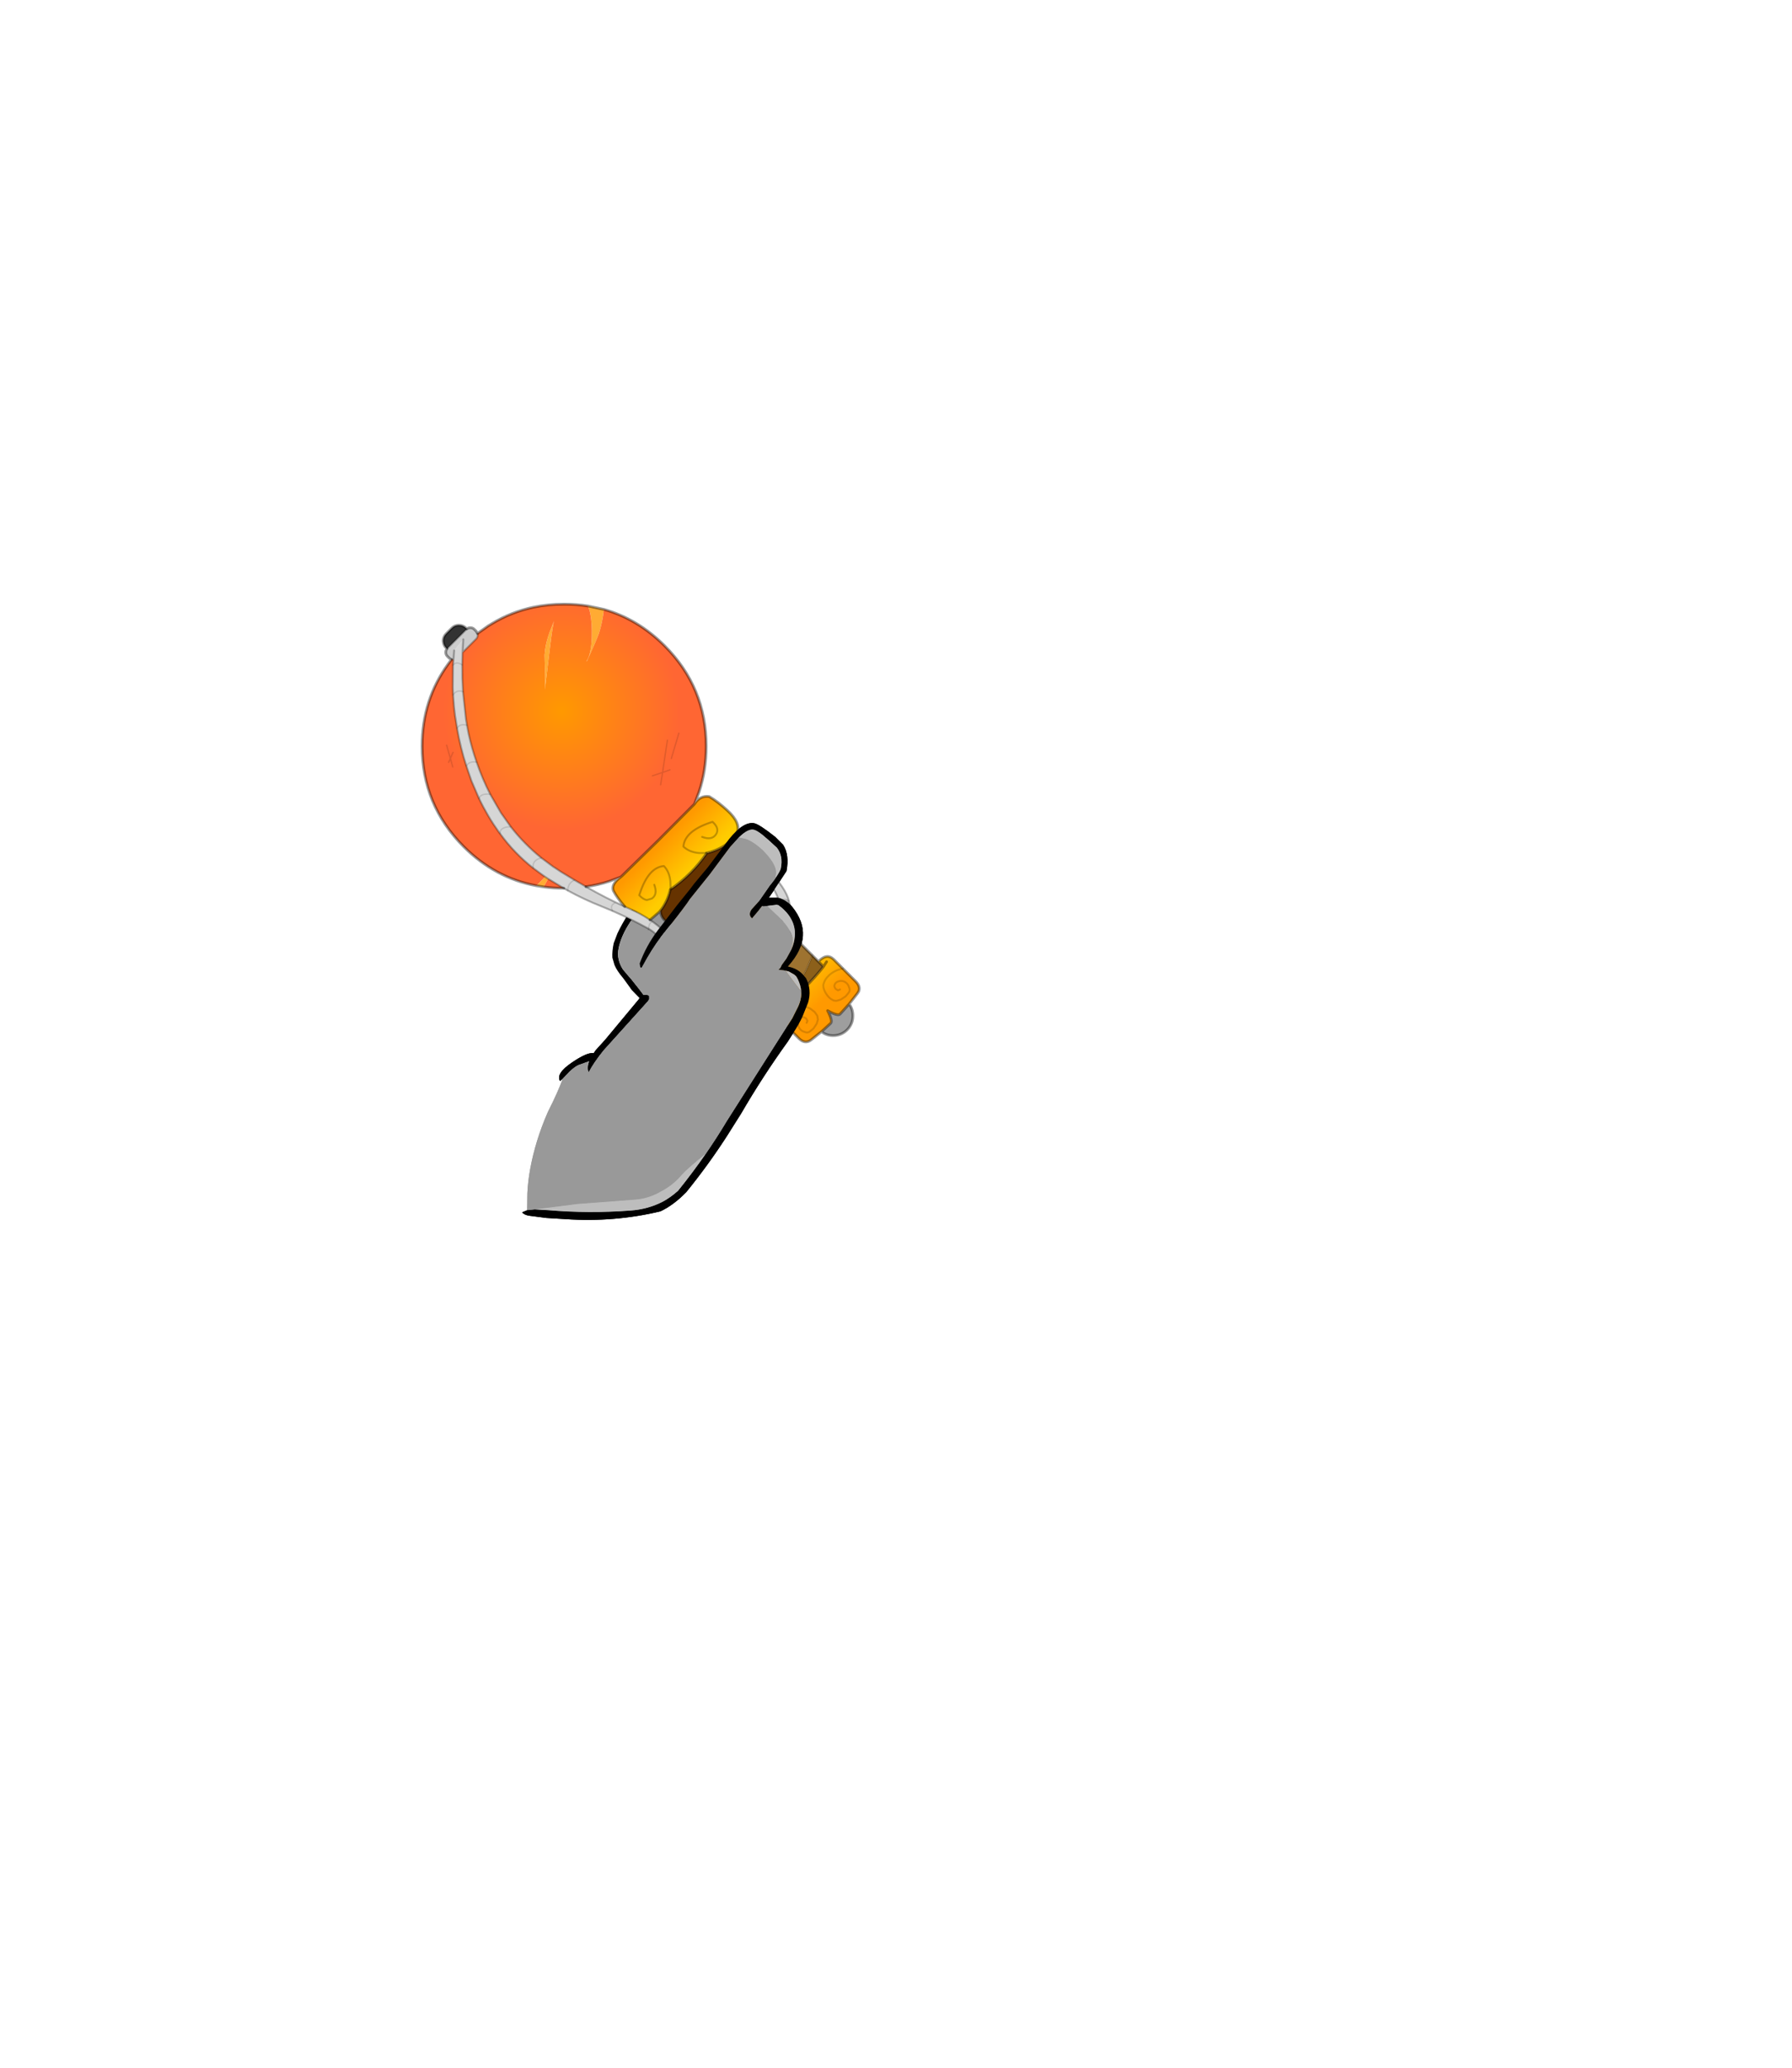 <?xml version="1.0" encoding="UTF-8" standalone="no"?>
<svg xmlns:xlink="http://www.w3.org/1999/xlink" height="531.5px" width="460.6px" xmlns="http://www.w3.org/2000/svg">
  <g transform="matrix(1.0, 0.0, 0.0, 1.0, 193.65, 334.05)">
    <use height="102.0" transform="matrix(1.0, 0.0, 0.0, 1.0, -59.45, -122.5)" width="73.9" xlink:href="#shape0"/>
    <use height="207.5" transform="matrix(0.496, -0.496, 0.496, 0.496, -104.571, -146.05)" width="105.1" xlink:href="#shape1"/>
    <use height="102.0" transform="matrix(1.0, 0.0, 0.0, 1.0, -59.45, -122.5)" width="73.9" xlink:href="#shape2"/>
  </g>
  <defs>
    <g id="shape0" transform="matrix(1.0, 0.0, 0.0, 1.0, 59.45, 122.5)">
      <path d="M-3.75 -118.8 Q-1.4 -121.1 0.05 -120.8 0.75 -120.7 2.3 -119.5 L4.05 -118.0 6.05 -116.15 Q7.7 -114.05 7.05 -110.85 6.95 -110.2 5.5 -108.1 6.0 -109.4 5.75 -110.55 5.3 -112.55 2.5 -115.45 -0.25 -117.95 -2.1 -118.45 L-3.75 -118.8 M3.55 -101.2 L4.3 -101.3 5.95 -101.5 6.45 -101.4 Q12.65 -96.75 9.75 -90.0 L10.1 -91.9 Q10.3 -94.75 6.4 -98.5 L3.55 -101.2 M8.25 -84.55 L9.1 -84.35 10.5 -83.55 11.0 -83.1 11.4 -82.4 Q12.2 -80.75 12.3 -79.15 L11.4 -80.35 8.25 -84.55 M-12.2 -37.55 Q-15.6 -32.65 -19.35 -28.0 -21.35 -26.2 -23.45 -25.1 -27.25 -23.2 -31.6 -22.9 -42.25 -22.1 -52.8 -23.0 L-55.4 -23.15 -56.2 -23.2 -45.2 -24.6 -29.95 -25.75 Q-26.7 -26.1 -23.7 -27.85 -20.7 -29.4 -18.5 -32.0 -16.85 -33.85 -12.2 -37.55" fill="#bdbdbd" fill-rule="evenodd" stroke="none"/>
      <path d="M-49.0 -56.8 L-49.7 -56.2 Q-50.85 -58.1 -46.65 -60.95 -42.7 -63.65 -41.1 -63.35 L-41.05 -63.35 -40.55 -64.1 -38.15 -66.75 -29.5 -77.15 -29.25 -77.55 -31.25 -79.6 -33.45 -82.6 Q-35.1 -84.55 -35.7 -86.0 L-36.25 -87.9 Q-36.35 -89.6 -35.9 -91.65 L-34.95 -94.15 Q-32.45 -99.35 -29.2 -103.05 -25.4 -107.3 -22.6 -106.8 L-19.4 -105.0 -17.7 -103.85 -15.2 -106.95 -11.7 -111.15 -6.2 -118.45 Q-2.55 -122.95 0.2 -122.45 1.5 -122.2 5.6 -118.95 L7.65 -116.9 Q9.3 -114.3 8.5 -110.15 L4.85 -104.6 3.95 -103.3 6.3 -103.3 6.8 -103.2 Q8.75 -102.5 9.95 -101.0 16.0 -93.55 8.95 -85.75 L8.9 -85.6 Q11.05 -85.2 12.5 -83.8 L13.5 -82.65 Q15.05 -79.7 14.05 -76.35 L13.95 -76.1 13.15 -74.1 Q12.35 -71.9 10.75 -69.35 L8.85 -66.35 Q2.4 -57.4 -3.15 -47.85 L-6.9 -41.9 Q-11.65 -34.55 -17.25 -27.65 -20.5 -24.3 -23.9 -22.7 -35.8 -19.85 -48.25 -20.7 L-53.2 -21.0 -57.8 -21.6 Q-59.0 -21.85 -59.45 -22.45 L-58.6 -22.8 Q-58.4 -22.85 -58.15 -23.0 L-56.2 -23.2 -55.4 -23.15 -52.8 -23.0 Q-42.25 -22.1 -31.6 -22.9 -27.25 -23.2 -23.45 -25.1 -21.35 -26.2 -19.35 -28.0 -15.6 -32.65 -12.2 -37.55 -9.4 -41.6 -6.8 -45.95 L5.15 -64.75 10.0 -72.35 11.05 -74.45 Q12.4 -76.85 12.3 -79.15 12.2 -80.75 11.4 -82.4 L11.0 -83.1 10.5 -83.55 9.1 -84.35 8.25 -84.55 7.75 -84.65 6.45 -84.8 6.95 -85.3 7.3 -86.05 8.5 -87.7 9.75 -90.0 Q12.65 -96.75 6.45 -101.4 L5.95 -101.5 4.3 -101.3 3.55 -101.2 2.55 -101.1 2.25 -101.2 1.25 -99.9 -0.35 -98.0 Q-1.45 -98.9 -0.45 -100.35 L1.5 -102.5 4.1 -106.25 5.5 -108.1 Q6.95 -110.2 7.05 -110.85 7.7 -114.05 6.05 -116.15 L4.05 -118.0 2.3 -119.5 Q0.75 -120.7 0.05 -120.8 -1.4 -121.1 -3.75 -118.8 L-5.95 -116.4 -11.2 -109.35 -16.3 -103.0 -18.9 -99.25 Q-20.35 -97.2 -22.0 -97.0 -21.8 -98.25 -20.45 -100.05 L-18.45 -102.75 -19.6 -103.55 Q-21.45 -104.8 -22.65 -105.0 -24.1 -105.25 -25.45 -104.3 -26.95 -103.3 -29.1 -100.6 L-31.6 -97.15 Q-34.05 -93.45 -34.65 -90.25 -35.2 -87.5 -33.55 -84.9 L-31.45 -82.4 -29.5 -79.95 -28.25 -78.3 -27.5 -78.35 -27.1 -78.25 -26.85 -78.15 -26.8 -77.85 -26.8 -77.25 -27.1 -76.75 -38.5 -64.1 Q-41.05 -60.95 -42.35 -58.45 -42.85 -59.6 -42.2 -61.3 L-45.0 -60.3 Q-45.9 -59.9 -47.3 -58.6 L-49.0 -56.8" fill="#000000" fill-rule="evenodd" stroke="none"/>
      <path d="M-58.15 -23.0 L-58.1 -27.35 Q-57.95 -30.45 -57.4 -33.45 -56.05 -40.9 -52.85 -48.2 -50.2 -53.45 -49.0 -56.8 L-47.3 -58.6 Q-45.9 -59.9 -45.0 -60.3 L-42.2 -61.3 Q-42.85 -59.6 -42.35 -58.45 -41.05 -60.95 -38.5 -64.1 L-27.1 -76.75 -26.8 -77.25 -26.8 -77.85 -26.85 -78.15 -27.1 -78.25 -27.5 -78.35 -28.25 -78.3 -29.5 -79.95 -31.45 -82.4 -33.55 -84.9 Q-35.2 -87.5 -34.65 -90.25 -34.05 -93.45 -31.6 -97.15 L-29.1 -100.6 Q-26.95 -103.3 -25.45 -104.3 -24.1 -105.25 -22.65 -105.0 -21.45 -104.8 -19.6 -103.55 L-18.45 -102.75 -20.45 -100.05 Q-21.8 -98.25 -22.0 -97.0 -20.35 -97.2 -18.9 -99.25 L-16.3 -103.0 -11.2 -109.35 -5.95 -116.4 -3.75 -118.8 -2.1 -118.45 Q-0.25 -117.95 2.5 -115.45 5.3 -112.55 5.75 -110.55 6.0 -109.4 5.5 -108.1 L4.1 -106.25 1.5 -102.5 -0.45 -100.35 Q-1.45 -98.9 -0.35 -98.0 L1.25 -99.9 2.25 -101.2 2.55 -101.1 3.55 -101.2 6.4 -98.5 Q10.3 -94.75 10.1 -91.9 L9.75 -90.0 8.5 -87.7 7.3 -86.05 6.95 -85.3 6.45 -84.8 7.75 -84.65 8.25 -84.55 11.4 -80.35 12.3 -79.15 Q12.4 -76.85 11.05 -74.45 L10.0 -72.35 5.15 -64.75 -6.8 -45.95 Q-9.4 -41.6 -12.2 -37.55 -16.85 -33.85 -18.5 -32.0 -20.7 -29.4 -23.7 -27.85 -26.7 -26.1 -29.95 -25.75 L-45.2 -24.6 -56.2 -23.2 -58.15 -23.0" fill="#999999" fill-rule="evenodd" stroke="none"/>
    </g>
    <g id="shape1" transform="matrix(1.0, 0.0, 0.0, 1.0, 44.95, 103.75)">
      <path d="M1.35 -94.65 L3.9 -96.85 8.95 -97.35 9.15 -97.35 5.55 -94.15 2.25 -91.0 -1.15 -87.55 -4.45 -83.9 -10.8 -76.05 -12.15 -74.15 -13.95 -71.5 Q-16.9 -66.9 -19.2 -62.1 -22.05 -56.3 -24.0 -50.25 L-26.05 -42.65 -27.1 -36.5 Q-28.1 -28.6 -27.25 -20.55 L-26.45 -15.0 -26.4 -14.9 -25.75 -11.7 -24.4 -6.2 -23.15 -1.5 Q-20.9 6.75 -18.25 13.7 L-17.35 16.05 Q-15.95 19.65 -15.15 23.7 L-14.95 24.75 Q-14.25 29.25 -14.35 34.3 L-14.45 40.3 -14.3 51.35 Q-14.2 54.25 -13.3 56.6 -12.45 58.9 -10.8 60.65 L-9.4 61.9 Q-7.05 63.7 -4.25 64.5 -6.4 65.05 -6.0 68.1 L-8.9 66.35 -10.8 64.7 Q-14.3 61.25 -15.6 56.45 L-15.95 54.9 Q-17.35 47.3 -17.55 39.6 -17.65 34.9 -17.35 30.2 -17.2 27.9 -17.8 25.7 L-17.9 25.35 Q-19.9 18.4 -22.55 11.65 L-24.25 7.55 Q-26.95 1.3 -28.85 -5.2 L-28.2 -5.75 Q-26.6 -6.95 -24.4 -6.2 -26.6 -6.95 -28.2 -5.75 L-28.85 -5.2 -29.3 -6.85 -30.9 -13.35 -31.15 -14.65 -31.35 -15.65 -32.0 -19.95 Q-33.05 -28.75 -31.65 -37.55 L-31.6 -38.05 Q-30.4 -45.25 -28.0 -52.05 -26.2 -53.0 -24.0 -50.25 -26.2 -53.0 -28.0 -52.05 L-25.4 -58.6 -22.85 -63.8 Q-19.6 -70.15 -15.5 -75.95 L-12.7 -79.8 -10.8 -82.2 -7.9 -85.6 Q-5.6 -86.15 -4.45 -83.9 -5.6 -86.15 -7.9 -85.6 L-6.1 -87.55 -0.2 -93.35 1.35 -94.65 M26.1 24.05 L26.5 25.45 25.95 25.35 25.1 24.0 26.1 24.05 M28.3 39.1 Q28.6 48.85 26.3 53.75 L25.85 54.6 Q25.15 52.45 23.1 52.4 25.8 47.05 25.8 40.35 L25.8 39.9 Q27.05 38.15 28.3 39.1 M-12.15 -74.15 Q-13.5 -76.5 -15.5 -75.95 -13.5 -76.5 -12.15 -74.15 M-27.1 -36.5 Q-29.95 -39.3 -31.65 -37.55 -29.95 -39.3 -27.1 -36.5 M-19.2 -62.1 Q-20.7 -64.3 -22.85 -63.8 -20.7 -64.3 -19.2 -62.1 M-19.95 10.2 Q-21.85 9.55 -22.55 11.65 -21.85 9.55 -19.95 10.2 M-27.25 -20.55 Q-30.4 -22.35 -32.0 -19.95 -30.4 -22.35 -27.25 -20.55 M-13.3 56.6 Q-14.6 55.45 -15.6 56.45 -14.6 55.45 -13.3 56.6 M-17.55 39.6 Q-16.0 38.55 -14.45 40.3 -16.0 38.55 -17.55 39.6 M-14.95 24.75 Q-16.4 24.2 -17.8 25.7 -16.4 24.2 -14.95 24.75 M-0.2 -93.35 Q1.75 -93.6 2.25 -91.0 1.75 -93.6 -0.2 -93.35" fill="#d6d6d6" fill-rule="evenodd" stroke="none"/>
      <path d="M2.5 -99.15 L2.65 -99.15 12.6 -99.15 12.75 -99.15 Q13.45 -99.1 14.0 -98.55 14.6 -97.95 14.6 -97.15 L14.6 -96.15 14.35 -95.2 14.0 -94.75 Q13.4 -94.15 12.6 -94.15 L5.55 -94.15 9.15 -97.35 8.95 -97.35 3.9 -96.85 1.35 -94.65 1.25 -94.75 0.9 -95.2 Q0.65 -95.65 0.65 -96.15 L0.65 -97.15 Q0.65 -97.95 1.25 -98.55 1.8 -99.1 2.5 -99.15" fill="#cccccc" fill-rule="evenodd" stroke="none"/>
      <path d="M-26.45 -15.0 L-26.0 -15.1 -26.4 -14.9 -26.45 -15.0" fill="#a84141" fill-rule="evenodd" stroke="none"/>
      <path d="M-2.8 34.9 L-5.9 33.65 Q-9.55 31.95 -10.8 29.75 -11.45 28.6 -11.45 27.35 -11.45 26.1 -10.8 25.0 L-10.1 24.0 Q-6.0 23.55 -2.0 21.1 7.45 22.85 16.9 21.1 20.5 23.3 24.15 23.9 L25.1 24.0 25.95 25.35 Q26.4 26.3 26.4 27.35 26.4 29.35 24.75 31.05 23.4 32.45 20.85 33.65 L17.7 34.9 Q12.6 32.85 6.9 32.75 1.15 32.65 -2.8 34.9" fill="#663300" fill-rule="evenodd" stroke="none"/>
      <path d="M17.7 74.85 L17.7 78.15 17.7 80.75 17.5 80.8 17.4 80.8 Q7.55 81.9 -2.4 80.8 L-2.8 80.75 -2.8 79.35 Q8.6 79.55 17.7 74.85 M-2.8 44.25 L-2.8 34.9 Q1.15 32.65 6.9 32.75 12.6 32.85 17.7 34.9 L17.7 42.1 Q10.45 44.55 3.25 44.65 L3.0 44.65 -2.8 44.25" fill="#8c601a" fill-rule="evenodd" stroke="none"/>
      <path d="M17.7 69.25 L17.7 74.85 Q8.6 79.55 -2.8 79.35 L-2.8 78.0 -2.8 65.6 Q7.85 69.65 17.7 69.25 M-2.8 58.0 L-2.8 44.25 3.0 44.65 3.25 44.65 Q10.45 44.55 17.7 42.1 L17.7 48.35 Q10.9 47.75 3.25 44.65 10.9 47.75 17.7 48.35 L17.7 53.25 Q8.75 57.45 -2.8 58.0" fill="#9e7330" fill-rule="evenodd" stroke="none"/>
      <path d="M17.7 63.75 L17.7 69.25 Q7.85 69.65 -2.8 65.6 L-2.8 58.0 Q8.75 57.45 17.7 53.25 L17.7 59.35 17.7 63.75" fill="#af8747" fill-rule="evenodd" stroke="none"/>
      <path d="M14.65 97.1 Q14.3 99.4 12.55 101.1 10.45 103.25 7.45 103.25 4.45 103.25 2.3 101.1 0.6 99.4 0.3 97.1 L4.85 97.3 Q6.05 97.3 7.35 93.25 8.5 97.35 9.7 97.35 L14.55 97.1 14.65 97.1" fill="#9e9e9e" fill-rule="evenodd" stroke="none"/>
      <path d="M12.75 -99.15 L12.6 -99.15 2.65 -99.15 2.5 -99.15 2.5 -99.6 Q2.5 -100.7 3.1 -101.6 L3.55 -102.2 Q4.65 -103.25 6.15 -103.25 L9.1 -103.25 Q10.6 -103.25 11.65 -102.2 L12.15 -101.6 Q12.75 -100.7 12.75 -99.6 L12.75 -99.15" fill="#333333" fill-rule="evenodd" stroke="none"/>
      <path d="M26.5 25.45 Q27.95 31.25 28.25 38.3 L28.3 39.1 Q27.05 38.15 25.8 39.9 25.75 35.8 24.75 31.05 26.4 29.35 26.4 27.35 26.4 26.3 25.95 25.35 L26.5 25.45 M25.85 54.6 Q23.65 58.5 17.7 63.75 L17.7 59.35 Q21.1 56.2 23.1 52.4 25.15 52.45 25.85 54.6 M-4.25 64.5 L-2.9 64.8 -2.9 68.7 Q-4.4 68.75 -6.0 68.1 -6.4 65.05 -4.25 64.5" fill="#b5b5b5" fill-rule="evenodd" stroke="none"/>
      <path d="M53.35 -68.7 Q49.7 -65.75 45.8 -63.75 44.2 -62.95 35.5 -59.65 L35.5 -59.8 Q39.1 -60.55 44.75 -66.35 48.85 -70.6 50.1 -73.7 L53.35 -68.7 M37.5 -78.65 Q36.05 -77.95 29.0 -72.4 L17.2 -63.15 Q19.75 -65.3 24.2 -70.2 L26.2 -72.3 27.9 -73.65 Q30.15 -75.35 33.45 -76.9 L37.5 -78.65 M-35.75 -14.6 L-31.15 -14.65 -30.9 -13.35 Q-32.7 -12.8 -34.15 -12.4 L-35.75 -14.6" fill="#ffab33" fill-rule="evenodd" stroke="none"/>
      <path d="M0.9 -95.2 L1.25 -94.75 1.35 -94.65 -0.2 -93.35 -6.1 -87.55 -7.9 -85.6 -10.8 -82.2 -12.7 -79.8 -15.5 -75.95 Q-19.6 -70.15 -22.85 -63.8 L-25.4 -58.6 -28.0 -52.05 Q-30.4 -45.25 -31.6 -38.05 L-31.65 -37.55 Q-33.05 -28.75 -32.0 -19.95 L-31.35 -15.65 -31.15 -14.65 -35.75 -14.6 Q-44.45 -27.3 -44.45 -43.55 -44.45 -65.1 -29.2 -80.35 -17.15 -92.4 -1.1 -94.9 L0.9 -95.2 M5.55 -94.15 L12.6 -94.15 Q13.4 -94.15 14.0 -94.75 L14.35 -95.2 19.1 -94.4 20.7 -94.0 Q28.65 -92.05 35.6 -87.55 40.2 -84.55 44.4 -80.35 47.6 -77.15 50.1 -73.7 48.85 -70.6 44.75 -66.35 39.1 -60.55 35.5 -59.8 L35.5 -59.65 Q44.2 -62.95 45.8 -63.75 49.7 -65.75 53.35 -68.7 59.65 -57.45 59.65 -43.55 59.65 -22.0 44.4 -6.75 38.1 -0.45 30.7 3.25 L26.35 5.2 7.45 5.25 -10.8 5.05 -11.65 5.0 -15.7 3.15 Q-19.6 1.2 -23.15 -1.5 L-24.4 -6.2 -25.75 -11.7 -26.4 -14.9 -26.0 -15.1 -26.45 -15.0 -27.25 -20.55 Q-28.1 -28.6 -27.1 -36.5 L-26.05 -42.65 -24.0 -50.25 Q-22.05 -56.3 -19.2 -62.1 -16.9 -66.9 -13.95 -71.5 L-12.15 -74.15 -10.8 -76.05 -4.45 -83.9 -1.15 -87.55 2.25 -91.0 5.55 -94.15 M37.5 -78.65 L33.45 -76.9 Q30.15 -75.35 27.9 -73.65 L26.2 -72.3 24.2 -70.2 Q19.75 -65.3 17.2 -63.15 L29.0 -72.4 Q36.05 -77.95 37.5 -78.65 M40.7 -17.2 L32.2 -12.6 40.7 -17.2 M28.9 -10.0 L26.3 -11.25 35.9 -18.35 26.3 -11.25 28.9 -10.0 M22.8 -13.0 L26.3 -11.25 22.6 -8.55 26.3 -11.25 22.8 -13.0 M-26.65 -67.05 L-25.05 -69.85 -22.8 -70.75 -25.05 -69.85 -26.65 -67.05 M-22.6 -74.25 L-25.05 -69.85 -26.5 -69.3 -25.05 -69.85 -22.6 -74.25 M-34.15 -12.4 Q-32.7 -12.8 -30.9 -13.35 L-29.3 -6.85 Q-32.0 -9.55 -34.15 -12.4" fill="url(#gradient0)" fill-rule="evenodd" stroke="none"/>
      <path d="M-11.65 5.0 L-10.8 5.05 7.45 5.25 26.35 5.2 Q30.15 4.35 32.15 7.1 33.05 10.55 33.25 15.35 33.55 22.3 29.85 23.75 L26.1 24.05 25.1 24.0 24.15 23.9 Q20.5 23.3 16.9 21.1 7.45 22.85 -2.0 21.1 -6.0 23.55 -10.1 24.0 L-10.8 24.05 -14.95 23.75 -15.15 23.7 Q-15.95 19.65 -17.35 16.05 L-18.25 13.7 Q-18.0 9.6 -17.1 6.65 -16.05 4.35 -11.65 5.0 M19.85 15.7 Q21.4 19.15 24.05 18.65 26.65 18.15 26.45 14.5 17.0 9.55 12.5 13.35 12.55 16.3 14.85 19.05 L16.8 21.0 14.85 19.05 Q12.55 16.3 12.5 13.35 17.0 9.55 26.45 14.5 26.65 18.15 24.05 18.65 21.4 19.15 19.85 15.7 M16.8 21.0 L16.9 21.1 16.8 21.0 M-4.95 15.7 Q-6.5 19.15 -9.15 18.65 L-10.8 17.75 Q-11.65 16.65 -11.55 14.5 L-10.8 14.15 Q-1.9 9.7 2.4 13.35 2.35 16.3 0.05 19.05 L-1.45 20.65 -2.0 21.1 -1.45 20.65 0.05 19.05 Q2.35 16.3 2.4 13.35 -1.9 9.7 -10.8 14.15 L-11.55 14.5 Q-11.65 16.65 -10.8 17.75 L-9.15 18.65 Q-6.5 19.15 -4.95 15.7" fill="url(#gradient1)" fill-rule="evenodd" stroke="none"/>
      <path d="M17.7 78.15 Q22.1 78.0 22.2 81.5 L22.2 86.3 22.2 92.95 Q22.2 95.5 20.4 96.3 L19.5 96.5 14.65 97.1 14.55 97.1 9.7 97.35 Q8.5 97.35 7.35 93.25 6.05 97.3 4.85 97.3 L0.3 97.1 -0.05 97.05 -4.45 96.55 Q-7.3 96.2 -7.3 92.95 L-7.3 86.3 -7.3 81.5 Q-7.2 78.0 -3.65 78.0 L-2.8 78.0 -2.8 79.35 -2.8 80.75 -2.4 80.8 Q7.55 81.9 17.4 80.8 L17.5 80.8 17.7 80.75 17.7 78.15 M19.75 80.3 L17.7 80.75 19.75 80.3 M-7.3 86.3 Q-4.95 84.55 -2.0 84.45 0.25 84.35 1.95 85.5 L2.45 86.05 3.35 88.05 3.65 90.2 3.35 91.9 2.5 93.05 1.1 93.8 -0.95 94.2 -2.5 94.05 Q-3.45 94.0 -3.95 93.15 L-4.4 92.2 Q-4.75 91.25 -4.45 90.2 -3.95 88.75 -2.45 88.25 -1.45 87.95 -0.65 88.6 L-0.45 88.95 -0.25 89.65 -0.5 90.65 -1.25 90.95 -0.5 90.65 -0.25 89.65 -0.45 88.95 -0.65 88.6 Q-1.45 87.95 -2.45 88.25 -3.95 88.75 -4.45 90.2 -4.75 91.25 -4.4 92.2 L-3.95 93.15 Q-3.45 94.0 -2.5 94.05 L-0.95 94.2 1.1 93.8 2.5 93.05 3.35 91.9 3.65 90.2 3.35 88.05 2.45 86.05 1.95 85.5 Q0.25 84.35 -2.0 84.45 -4.95 84.55 -7.3 86.3 M16.05 90.95 L15.3 90.65 15.05 89.65 15.25 88.95 15.45 88.6 Q16.25 87.95 17.25 88.25 18.75 88.75 19.25 90.2 19.55 91.25 19.2 92.2 L18.75 93.15 Q18.25 94.0 17.3 94.05 L15.75 94.2 13.7 93.8 12.3 93.05 Q11.7 92.55 11.45 91.9 11.15 91.05 11.15 90.2 11.15 89.1 11.45 88.05 11.75 86.95 12.35 86.05 L12.85 85.5 Q14.55 84.35 16.8 84.45 19.75 84.55 22.2 86.3 19.75 84.55 16.8 84.45 14.55 84.35 12.85 85.5 L12.35 86.05 Q11.75 86.95 11.45 88.05 11.15 89.1 11.15 90.2 11.15 91.05 11.45 91.9 11.7 92.55 12.3 93.05 L13.7 93.8 15.75 94.2 17.3 94.05 Q18.25 94.0 18.75 93.15 L19.2 92.2 Q19.55 91.25 19.25 90.2 18.75 88.75 17.25 88.25 16.25 87.95 15.45 88.6 L15.25 88.95 15.05 89.65 15.3 90.65 16.05 90.95 M-4.95 80.35 L-2.8 80.75 -4.95 80.35" fill="url(#gradient2)" fill-rule="evenodd" stroke="none"/>
      <path d="M22.6 -8.55 L26.3 -11.25 22.8 -13.0 M35.9 -18.35 L26.3 -11.25 28.9 -10.0 M32.2 -12.6 L40.7 -17.2 M-17.8 25.7 L-18.15 25.8 M25.95 25.35 L26.5 25.45 M25.8 39.9 Q27.05 38.15 28.3 39.1 M23.1 52.4 Q25.15 52.45 25.85 54.6 M-4.45 -83.9 Q-5.6 -86.15 -7.9 -85.6 M-15.5 -75.95 Q-13.5 -76.5 -12.15 -74.15 M-24.0 -50.25 Q-26.2 -53.0 -28.0 -52.05 M-31.65 -37.55 Q-29.95 -39.3 -27.1 -36.5 M-26.5 -69.3 L-25.05 -69.85 -22.6 -74.25 M-22.8 -70.75 L-25.05 -69.85 -26.65 -67.05 M-22.85 -63.8 Q-20.7 -64.3 -19.2 -62.1 M-24.4 -6.2 Q-26.6 -6.95 -28.2 -5.75 L-28.85 -5.2 M-22.55 11.65 Q-21.85 9.55 -19.95 10.2 M-32.0 -19.95 Q-30.4 -22.35 -27.25 -20.55 M-17.8 25.7 Q-16.4 24.2 -14.95 24.75 M-14.45 40.3 Q-16.0 38.55 -17.55 39.6 M-15.6 56.45 Q-14.6 55.45 -13.3 56.6 M-6.0 68.1 Q-6.4 65.05 -4.25 64.5 M2.25 -91.0 Q1.75 -93.6 -0.2 -93.35" fill="none" stroke="#000000" stroke-linecap="round" stroke-linejoin="round" stroke-opacity="0.122" stroke-width="0.5"/>
      <path d="M12.75 -99.15 L12.6 -99.15 2.65 -99.15 2.5 -99.15 M0.9 -95.2 L1.25 -94.75 1.35 -94.65 3.9 -96.85 M9.15 -97.35 L5.55 -94.15 12.6 -94.15 Q13.4 -94.15 14.0 -94.75 L14.35 -95.2 M5.55 -94.15 L2.25 -91.0 -1.15 -87.55 -4.45 -83.9 -10.8 -76.05 -12.15 -74.15 -13.95 -71.5 Q-16.9 -66.9 -19.2 -62.1 -22.05 -56.3 -24.0 -50.25 L-26.05 -42.65 -27.1 -36.5 Q-28.1 -28.6 -27.25 -20.55 L-26.45 -15.0 -26.4 -14.9 -25.75 -11.7 -24.4 -6.2 -23.15 -1.5 Q-20.9 6.75 -18.25 13.7 L-17.35 16.05 Q-15.95 19.65 -15.15 23.7 L-14.95 24.75 Q-14.25 29.25 -14.35 34.3 L-14.45 40.3 -14.3 51.35 Q-14.2 54.25 -13.3 56.6 -12.45 58.9 -10.8 60.65 L-9.4 61.9 Q-7.05 63.7 -4.25 64.5 L-2.9 64.8 -2.9 68.7 Q-4.4 68.75 -6.0 68.1 L-8.9 66.35 -10.8 64.7 Q-14.3 61.25 -15.6 56.45 L-15.95 54.9 Q-17.35 47.3 -17.55 39.6 -17.65 34.9 -17.35 30.2 -17.2 27.9 -17.8 25.7 L-17.9 25.35 Q-19.9 18.4 -22.55 11.65 L-24.25 7.55 Q-26.95 1.3 -28.85 -5.2 L-29.3 -6.85 -30.9 -13.35 -31.15 -14.65 -31.35 -15.65 -32.0 -19.95 Q-33.05 -28.75 -31.65 -37.55 L-31.6 -38.05 Q-30.4 -45.25 -28.0 -52.05 L-25.4 -58.6 -22.85 -63.8 Q-19.6 -70.15 -15.5 -75.95 L-12.7 -79.8 -10.8 -82.2 -7.9 -85.6 -6.1 -87.55 -0.2 -93.35 1.35 -94.65 M26.1 24.05 L26.5 25.45 Q27.95 31.25 28.25 38.3 L28.3 39.1 Q28.6 48.85 26.3 53.75 L25.85 54.6 Q23.65 58.5 17.7 63.75 M17.7 59.35 Q21.1 56.2 23.1 52.4 25.8 47.05 25.8 40.35 L25.8 39.9 Q25.75 35.8 24.75 31.05" fill="none" stroke="#000000" stroke-linecap="round" stroke-linejoin="round" stroke-opacity="0.302" stroke-width="0.7"/>
      <path d="M2.5 -99.15 Q1.8 -99.1 1.25 -98.55 0.65 -97.95 0.65 -97.15 L0.65 -96.15 Q0.65 -95.65 0.9 -95.2 L-1.1 -94.9 Q-17.15 -92.4 -29.2 -80.35 -44.45 -65.1 -44.45 -43.55 -44.45 -27.3 -35.75 -14.6 L-34.15 -12.4 Q-32.0 -9.55 -29.3 -6.85 M14.35 -95.2 L14.6 -96.15 14.6 -97.15 Q14.6 -97.95 14.0 -98.55 13.45 -99.1 12.75 -99.15 L12.75 -99.6 Q12.75 -100.7 12.15 -101.6 L11.65 -102.2 Q10.6 -103.25 9.1 -103.25 L6.15 -103.25 Q4.65 -103.25 3.55 -102.2 L3.1 -101.6 Q2.5 -100.7 2.5 -99.6 L2.5 -99.15 M53.35 -68.7 L50.1 -73.7 Q47.6 -77.15 44.4 -80.35 40.2 -84.55 35.6 -87.55 28.65 -92.05 20.7 -94.0 L19.1 -94.4 14.35 -95.2 M-23.15 -1.5 Q-19.6 1.2 -15.7 3.15 L-11.65 5.0 -10.8 5.05 7.45 5.25 26.35 5.2 30.7 3.25 Q38.1 -0.45 44.4 -6.75 59.65 -22.0 59.65 -43.55 59.65 -57.45 53.35 -68.7 M26.35 5.2 Q30.15 4.35 32.15 7.1 33.05 10.55 33.25 15.35 33.55 22.3 29.85 23.75 L26.1 24.05 25.1 24.0 25.95 25.35 Q26.4 26.3 26.4 27.35 26.4 29.35 24.75 31.05 23.4 32.45 20.85 33.65 L17.7 34.9 17.7 42.1 17.7 48.35 17.7 53.25 17.7 59.35 17.7 63.75 17.7 69.25 17.7 74.85 17.7 78.15 Q22.1 78.0 22.2 81.5 L22.2 86.3 22.2 92.95 Q22.2 95.5 20.4 96.3 L19.5 96.5 14.65 97.1 Q14.3 99.4 12.55 101.1 10.45 103.25 7.45 103.25 4.45 103.25 2.3 101.1 0.6 99.4 0.3 97.1 L-0.05 97.05 -4.45 96.55 Q-7.3 96.2 -7.3 92.95 L-7.3 86.3 -7.3 81.5 Q-7.2 78.0 -3.65 78.0 L-2.8 78.0 -2.8 65.6 -2.8 58.0 -2.8 44.25 -2.8 34.9 -5.9 33.65 Q-9.55 31.95 -10.8 29.75 -11.45 28.6 -11.45 27.35 -11.45 26.1 -10.8 25.0 L-10.1 24.0 -10.8 24.05 -14.95 23.75 -15.15 23.7 M25.1 24.0 L24.15 23.9 Q20.5 23.3 16.9 21.1 7.45 22.85 -2.0 21.1 -6.0 23.55 -10.1 24.0 M16.9 21.1 L16.8 21.0 M-2.8 34.9 Q1.15 32.65 6.9 32.75 12.6 32.85 17.7 34.9 M17.7 80.75 L19.75 80.3 M-2.8 79.35 L-2.8 80.75 -2.4 80.8 Q7.55 81.9 17.4 80.8 L17.5 80.8 17.7 80.75 17.7 78.15 M14.65 97.1 L14.55 97.1 9.7 97.35 Q8.5 97.35 7.35 93.25 6.05 97.3 4.85 97.3 L0.3 97.1 M-18.25 13.7 Q-18.0 9.6 -17.1 6.65 -16.05 4.35 -11.65 5.0 M-2.8 79.35 L-2.8 78.0 M-2.8 80.75 L-4.95 80.35" fill="none" stroke="#000000" stroke-linecap="round" stroke-linejoin="round" stroke-opacity="0.4" stroke-width="1.0"/>
      <path d="M16.8 21.0 L14.85 19.05 Q12.55 16.3 12.5 13.35 17.0 9.55 26.45 14.5 26.65 18.15 24.05 18.65 21.4 19.15 19.85 15.7 M-2.0 21.1 L-1.45 20.65 0.05 19.05 Q2.35 16.3 2.4 13.35 -1.9 9.7 -10.8 14.15 L-11.55 14.5 Q-11.65 16.65 -10.8 17.75 L-9.15 18.65 Q-6.5 19.15 -4.95 15.7" fill="none" stroke="#000000" stroke-linecap="round" stroke-linejoin="round" stroke-opacity="0.251" stroke-width="0.7"/>
      <path d="M17.7 42.1 Q10.45 44.55 3.25 44.65 10.9 47.75 17.7 48.35 M-2.8 44.25 L3.0 44.65 3.25 44.65 M22.2 86.3 Q19.75 84.55 16.8 84.45 14.55 84.35 12.85 85.5 L12.35 86.05 Q11.75 86.95 11.45 88.05 11.15 89.1 11.15 90.2 11.15 91.05 11.45 91.9 11.7 92.55 12.3 93.05 L13.7 93.8 15.75 94.2 17.3 94.05 Q18.25 94.0 18.75 93.15 L19.2 92.2 Q19.55 91.25 19.25 90.2 18.75 88.75 17.25 88.25 16.25 87.95 15.45 88.6 L15.25 88.95 15.05 89.65 15.3 90.65 16.05 90.95 M-1.25 90.95 L-0.5 90.65 -0.25 89.65 -0.45 88.95 -0.65 88.6 Q-1.45 87.95 -2.45 88.25 -3.95 88.75 -4.45 90.2 -4.75 91.25 -4.4 92.2 L-3.95 93.15 Q-3.45 94.0 -2.5 94.05 L-0.95 94.2 1.1 93.8 2.5 93.05 3.35 91.9 3.65 90.2 3.35 88.05 2.45 86.05 1.95 85.5 Q0.25 84.35 -2.0 84.45 -4.95 84.55 -7.3 86.3 M17.7 53.25 Q8.75 57.45 -2.8 58.0 M17.7 69.25 Q7.85 69.65 -2.8 65.6 M17.7 74.85 Q8.6 79.55 -2.8 79.35" fill="none" stroke="#000000" stroke-linecap="round" stroke-linejoin="round" stroke-opacity="0.149" stroke-width="0.7"/>
    </g>
    <radialGradient cx="0" cy="0" gradientTransform="matrix(0.053, 0.0, 0.0, 0.053, 16.05, -53.3)" gradientUnits="userSpaceOnUse" id="gradient0" r="819.2" spreadMethod="pad">
      <stop offset="0.0" stop-color="#ff9900"/>
      <stop offset="1.0" stop-color="#ff6633"/>
    </radialGradient>
    <linearGradient gradientTransform="matrix(0.0, 0.009, -0.012, 0.0, 8.65, 14.1)" gradientUnits="userSpaceOnUse" id="gradient1" spreadMethod="pad" x1="-819.2" x2="819.2">
      <stop offset="0.0" stop-color="#ff9900"/>
      <stop offset="1.0" stop-color="#ffcc00"/>
    </linearGradient>
    <linearGradient gradientTransform="matrix(0.0, -0.01, 0.012, 0.0, 7.45, 81.1)" gradientUnits="userSpaceOnUse" id="gradient2" spreadMethod="pad" x1="-819.2" x2="819.2">
      <stop offset="0.0" stop-color="#ff9900"/>
      <stop offset="1.0" stop-color="#ffcc00"/>
    </linearGradient>
    <g id="shape2" transform="matrix(1.0, 0.0, 0.0, 1.0, 59.45, 122.5)">
      <path d="M-29.25 -86.35 Q-27.6 -90.9 -24.6 -94.9 L-19.65 -101.35 -16.3 -105.5 -15.2 -106.95 -11.7 -111.15 -6.2 -118.45 Q-2.55 -122.95 0.2 -122.45 1.5 -122.2 5.6 -118.95 L7.65 -116.9 Q9.3 -114.3 8.5 -110.15 L4.85 -104.6 3.95 -103.3 6.3 -103.3 6.8 -103.2 Q8.75 -102.5 9.95 -101.0 16.0 -93.55 8.95 -85.75 L8.9 -85.6 Q11.05 -85.2 12.5 -83.8 L13.5 -82.65 Q15.05 -79.7 14.05 -76.35 L13.95 -76.1 13.15 -74.1 Q12.35 -71.9 10.75 -69.35 L8.85 -66.35 Q2.4 -57.4 -3.15 -47.85 L-6.9 -41.9 Q-11.65 -34.55 -17.25 -27.65 -20.5 -24.3 -23.9 -22.7 -35.8 -19.85 -48.25 -20.7 L-53.2 -21.0 -57.8 -21.6 Q-59.0 -21.85 -59.45 -22.45 L-58.6 -22.8 Q-58.4 -22.85 -58.15 -23.0 L-56.2 -23.2 -55.4 -23.15 -52.8 -23.0 Q-42.25 -22.1 -31.6 -22.9 -27.25 -23.2 -23.45 -25.1 -21.35 -26.2 -19.35 -28.0 -15.6 -32.65 -12.2 -37.55 -9.4 -41.6 -6.8 -45.95 L5.15 -64.75 10.0 -72.35 11.05 -74.45 Q12.4 -76.85 12.3 -79.15 12.2 -80.75 11.4 -82.4 L11.0 -83.1 10.5 -83.55 9.1 -84.35 8.25 -84.55 7.75 -84.65 6.45 -84.8 6.95 -85.3 7.3 -86.05 8.5 -87.7 9.75 -90.0 Q12.65 -96.75 6.45 -101.4 L5.95 -101.5 4.3 -101.3 3.55 -101.2 2.55 -101.1 2.25 -101.2 1.25 -99.9 -0.35 -98.0 Q-1.45 -98.9 -0.45 -100.35 L1.5 -102.5 4.1 -106.25 5.5 -108.1 Q6.95 -110.2 7.05 -110.85 7.7 -114.05 6.05 -116.15 L4.05 -118.0 2.3 -119.5 Q0.75 -120.7 0.05 -120.8 -1.4 -121.1 -3.75 -118.8 L-5.95 -116.4 -11.2 -109.35 -16.3 -103.0 -17.05 -101.9 Q-19.6 -98.4 -22.4 -95.0 -25.15 -91.6 -27.3 -87.85 L-28.7 -85.35 -28.9 -85.3 -29.05 -85.4 -29.2 -85.9 -29.25 -86.35 M-49.0 -56.8 L-49.7 -56.2 Q-50.85 -58.1 -46.65 -60.95 -42.7 -63.65 -41.1 -63.35 L-41.05 -63.35 -40.55 -64.1 -38.15 -66.75 -29.5 -77.15 -29.25 -77.55 -31.25 -79.6 -32.7 -81.75 -31.85 -82.85 -31.45 -82.4 -29.5 -79.95 -28.25 -78.3 -27.5 -78.35 -27.1 -78.25 -26.85 -78.15 -26.8 -77.85 -26.8 -77.25 -27.1 -76.75 -38.5 -64.1 Q-41.05 -60.95 -42.35 -58.45 -42.85 -59.6 -42.2 -61.3 L-45.0 -60.3 Q-45.9 -59.9 -47.3 -58.6 L-49.0 -56.8" fill="#000000" fill-rule="evenodd" stroke="none"/>
      <path d="M-3.75 -118.8 Q-1.4 -121.1 0.05 -120.8 0.75 -120.7 2.3 -119.5 L4.05 -118.0 6.05 -116.15 Q7.7 -114.05 7.05 -110.85 6.95 -110.2 5.5 -108.1 6.0 -109.4 5.75 -110.55 5.3 -112.55 2.5 -115.45 -0.25 -117.95 -2.1 -118.45 L-3.75 -118.8 M3.55 -101.2 L4.3 -101.3 5.95 -101.5 6.45 -101.4 Q12.65 -96.75 9.75 -90.0 L10.1 -91.9 Q10.3 -94.75 6.4 -98.5 L3.55 -101.2 M8.25 -84.55 L9.1 -84.35 10.5 -83.55 11.0 -83.1 11.4 -82.4 Q12.2 -80.75 12.3 -79.15 L11.4 -80.35 8.25 -84.55 M-12.2 -37.55 Q-15.6 -32.65 -19.35 -28.0 -21.35 -26.2 -23.45 -25.1 -27.25 -23.2 -31.6 -22.9 -42.25 -22.1 -52.8 -23.0 L-55.4 -23.15 -56.2 -23.2 -45.2 -24.6 -29.95 -25.75 Q-26.7 -26.1 -23.7 -27.85 -20.7 -29.4 -18.5 -32.0 -16.85 -33.85 -12.2 -37.55" fill="#bdbdbd" fill-rule="evenodd" stroke="none"/>
      <path d="M-29.25 -86.35 L-29.2 -85.9 -29.05 -85.4 -28.9 -85.3 -28.7 -85.35 -27.3 -87.85 Q-25.15 -91.6 -22.4 -95.0 -19.6 -98.4 -17.05 -101.9 L-16.3 -103.0 -11.2 -109.35 -5.95 -116.4 -3.75 -118.8 -2.1 -118.45 Q-0.25 -117.95 2.5 -115.45 5.3 -112.55 5.75 -110.55 6.0 -109.4 5.5 -108.1 L4.1 -106.25 1.5 -102.5 -0.45 -100.35 Q-1.45 -98.9 -0.35 -98.0 L1.25 -99.9 2.25 -101.2 2.55 -101.1 3.55 -101.2 6.4 -98.5 Q10.3 -94.75 10.1 -91.9 L9.75 -90.0 8.5 -87.7 7.3 -86.05 6.95 -85.3 6.45 -84.8 7.75 -84.65 8.25 -84.55 11.4 -80.35 12.3 -79.15 Q12.4 -76.85 11.05 -74.45 L10.0 -72.35 5.15 -64.75 -6.8 -45.95 Q-9.4 -41.6 -12.2 -37.55 -16.85 -33.85 -18.5 -32.0 -20.7 -29.4 -23.7 -27.85 -26.7 -26.1 -29.95 -25.75 L-45.2 -24.6 -56.2 -23.2 -58.15 -23.0 -58.1 -27.35 Q-57.95 -30.45 -57.4 -33.45 -56.05 -40.9 -52.85 -48.2 -50.2 -53.45 -49.0 -56.8 L-47.3 -58.6 Q-45.9 -59.9 -45.0 -60.3 L-42.2 -61.3 Q-42.85 -59.6 -42.35 -58.45 -41.05 -60.95 -38.5 -64.1 L-27.1 -76.75 -26.8 -77.25 -26.8 -77.85 -26.85 -78.15 -27.1 -78.25 -27.5 -78.35 -28.25 -78.3 -29.5 -79.95 -31.45 -82.4 -31.85 -82.85 -31.2 -83.7 -29.25 -86.35" fill="#999999" fill-rule="evenodd" stroke="none"/>
    </g>
  </defs>
</svg>
